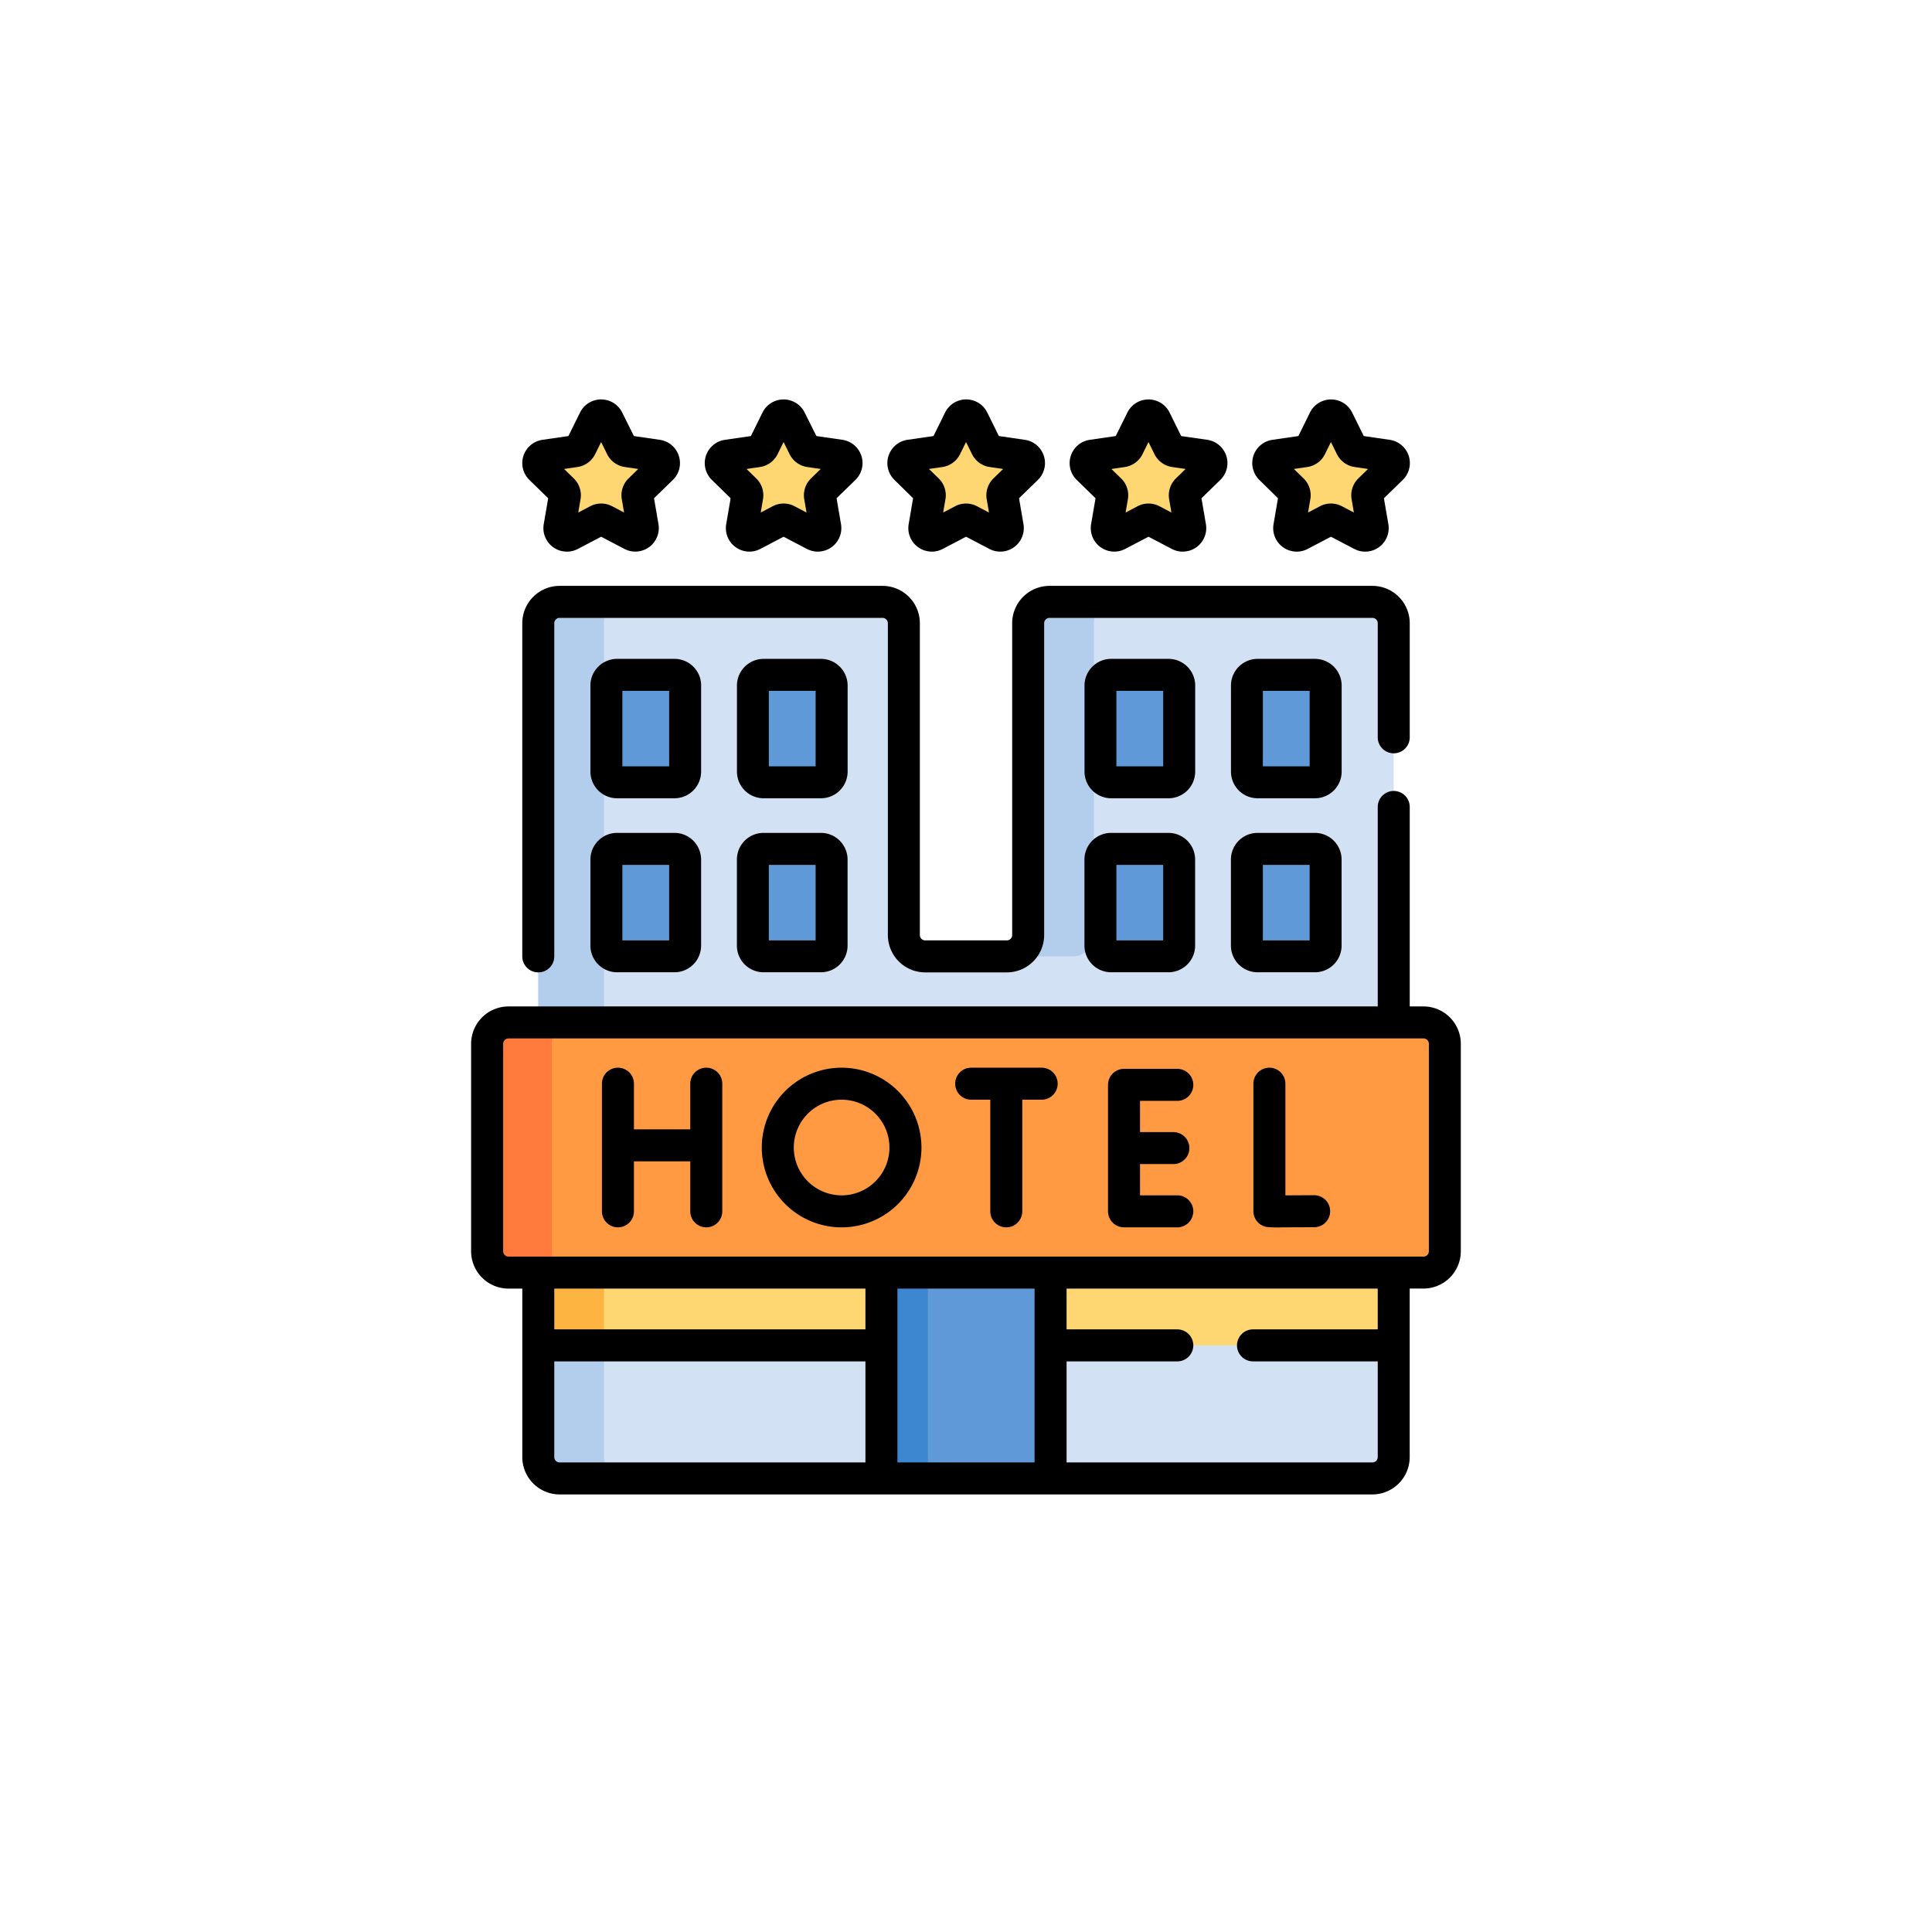 <svg xmlns="http://www.w3.org/2000/svg" xmlns:xlink="http://www.w3.org/1999/xlink" width="174.242" height="171.775" viewBox="0 0 174.242 171.775">
  <defs>
    <filter id="Rectángulo_335073" x="0" y="0" width="174.242" height="171.775" filterUnits="userSpaceOnUse">
      <feOffset dy="3" input="SourceAlpha"/>
      <feGaussianBlur stdDeviation="3" result="blur"/>
      <feFlood flood-opacity="0.161"/>
      <feComposite operator="in" in2="blur"/>
      <feComposite in="SourceGraphic"/>
    </filter>
  </defs>
  <g id="Grupo_948225" data-name="Grupo 948225" transform="translate(-381.333 -1489)">
    <g transform="matrix(1, 0, 0, 1, 381.33, 1489)" filter="url(#Rectángulo_335073)">
      <rect id="Rectángulo_335073-2" data-name="Rectángulo 335073" width="156.242" height="153.775" rx="26" transform="translate(9 6)" fill="#fff"/>
    </g>
    <g id="Grupo_736188" data-name="Grupo 736188" transform="translate(403.491 1508.98)">
      <rect id="Rectángulo_335070" data-name="Rectángulo 335070" width="129.928" height="130.75" transform="translate(0 0)" fill="none"/>
      <g id="hotel" transform="translate(-4.353 16.039)">
        <g id="Grupo_948269" data-name="Grupo 948269" transform="translate(26.131 1.443)">
          <g id="Grupo_948244" data-name="Grupo 948244" transform="translate(4.61 16.818)">
            <path id="Trazado_686677" data-name="Trazado 686677" d="M100.332,96.845v28.124a1.924,1.924,0,0,1-1.924,1.924H91.046a1.924,1.924,0,0,1-1.924-1.924V96.845A1.924,1.924,0,0,0,87.2,94.921H58.075a1.924,1.924,0,0,0-1.924,1.924V172.05a1.924,1.924,0,0,0,1.924,1.924h73.3a1.924,1.924,0,0,0,1.924-1.924V96.845a1.924,1.924,0,0,0-1.924-1.924H102.256A1.924,1.924,0,0,0,100.332,96.845Z" transform="translate(-56.151 -94.921)" fill="#d3e1f5"/>
          </g>
          <g id="Grupo_948245" data-name="Grupo 948245" transform="translate(46.867 16.818)">
            <path id="Trazado_686678" data-name="Trazado 686678" d="M283.653,124.969V96.845a1.924,1.924,0,0,1,1.924-1.924h-5.926a1.924,1.924,0,0,0-1.924,1.924v28.124a1.924,1.924,0,0,1-1.924,1.924h5.926A1.924,1.924,0,0,0,283.653,124.969Z" transform="translate(-275.803 -94.921)" fill="#b3ceec"/>
          </g>
          <g id="Grupo_948246" data-name="Grupo 948246" transform="translate(4.61 16.818)">
            <path id="Trazado_686679" data-name="Trazado 686679" d="M62.077,172.05V96.845A1.924,1.924,0,0,1,64,94.921H58.075a1.924,1.924,0,0,0-1.924,1.924V172.05a1.924,1.924,0,0,0,1.924,1.924H64A1.924,1.924,0,0,1,62.077,172.05Z" transform="translate(-56.151 -94.921)" fill="#b3ceec"/>
          </g>
          <g id="Grupo_948247" data-name="Grupo 948247" transform="translate(10.75 23.396)">
            <path id="Trazado_686680" data-name="Trazado 686680" d="M94.212,138.807H89.03a.962.962,0,0,1-.962-.962v-7.772a.962.962,0,0,1,.962-.962h5.182a.962.962,0,0,1,.962.962v7.772A.962.962,0,0,1,94.212,138.807Z" transform="translate(-88.068 -129.111)" fill="#5f99d7"/>
          </g>
          <g id="Grupo_948248" data-name="Grupo 948248" transform="translate(23.96 23.396)">
            <path id="Trazado_686681" data-name="Trazado 686681" d="M162.874,138.807h-5.182a.962.962,0,0,1-.962-.962v-7.772a.962.962,0,0,1,.962-.962h5.182a.962.962,0,0,1,.962.962v7.772A.962.962,0,0,1,162.874,138.807Z" transform="translate(-156.73 -129.111)" fill="#5f99d7"/>
          </g>
          <g id="Grupo_948249" data-name="Grupo 948249" transform="translate(10.75 39.094)">
            <path id="Trazado_686682" data-name="Trazado 686682" d="M94.212,220.407H89.03a.962.962,0,0,1-.962-.962v-7.772a.962.962,0,0,1,.962-.962h5.182a.962.962,0,0,1,.962.962v7.772A.962.962,0,0,1,94.212,220.407Z" transform="translate(-88.068 -210.711)" fill="#5f99d7"/>
          </g>
          <g id="Grupo_948250" data-name="Grupo 948250" transform="translate(23.96 39.094)">
            <path id="Trazado_686683" data-name="Trazado 686683" d="M162.874,220.407h-5.182a.962.962,0,0,1-.962-.962v-7.772a.962.962,0,0,1,.962-.962h5.182a.962.962,0,0,1,.962.962v7.772A.962.962,0,0,1,162.874,220.407Z" transform="translate(-156.73 -210.711)" fill="#5f99d7"/>
          </g>
          <g id="Grupo_948251" data-name="Grupo 948251" transform="translate(68.515 23.396)">
            <path id="Trazado_686684" data-name="Trazado 686684" d="M389.292,138.807h5.182a.962.962,0,0,0,.962-.962v-7.772a.962.962,0,0,0-.962-.962h-5.182a.962.962,0,0,0-.962.962v7.772A.962.962,0,0,0,389.292,138.807Z" transform="translate(-388.33 -129.111)" fill="#5f99d7"/>
          </g>
          <g id="Grupo_948252" data-name="Grupo 948252" transform="translate(55.306 23.396)">
            <path id="Trazado_686685" data-name="Trazado 686685" d="M320.63,138.807h5.182a.962.962,0,0,0,.962-.962v-7.772a.962.962,0,0,0-.962-.962H320.63a.962.962,0,0,0-.962.962v7.772A.962.962,0,0,0,320.63,138.807Z" transform="translate(-319.668 -129.111)" fill="#5f99d7"/>
          </g>
          <g id="Grupo_948253" data-name="Grupo 948253" transform="translate(68.515 39.094)">
            <path id="Trazado_686686" data-name="Trazado 686686" d="M389.292,220.407h5.182a.962.962,0,0,0,.962-.962v-7.772a.962.962,0,0,0-.962-.962h-5.182a.962.962,0,0,0-.962.962v7.772A.962.962,0,0,0,389.292,220.407Z" transform="translate(-388.33 -210.711)" fill="#5f99d7"/>
          </g>
          <g id="Grupo_948254" data-name="Grupo 948254" transform="translate(55.306 39.094)">
            <path id="Trazado_686687" data-name="Trazado 686687" d="M320.63,220.407h5.182a.962.962,0,0,0,.962-.962v-7.772a.962.962,0,0,0-.962-.962H320.63a.962.962,0,0,0-.962.962v7.772A.962.962,0,0,0,320.63,220.407Z" transform="translate(-319.668 -210.711)" fill="#5f99d7"/>
          </g>
          <g id="Grupo_948255" data-name="Grupo 948255" transform="translate(4.61)">
            <path id="Trazado_686688" data-name="Trazado 686688" d="M61.5,16.976l-2.452,1.289a.678.678,0,0,1-.983-.714l.468-2.731a.678.678,0,0,0-.195-.6l-1.984-1.934a.678.678,0,0,1,.376-1.156l2.742-.4a.678.678,0,0,0,.51-.371l1.226-2.484a.678.678,0,0,1,1.215,0l1.226,2.484a.678.678,0,0,0,.51.371l2.742.4a.678.678,0,0,1,.376,1.156L65.295,14.22a.678.678,0,0,0-.195.6l.468,2.731a.678.678,0,0,1-.983.714l-2.452-1.289A.678.678,0,0,0,61.5,16.976Z" transform="translate(-56.15 -7.499)" fill="#ffd772"/>
          </g>
          <g id="Grupo_948256" data-name="Grupo 948256" transform="translate(21.064 0)">
            <path id="Trazado_686689" data-name="Trazado 686689" d="M147.032,16.977l-2.452,1.289a.678.678,0,0,1-.983-.714l.468-2.731a.678.678,0,0,0-.195-.6l-1.984-1.934a.678.678,0,0,1,.376-1.156l2.742-.4a.678.678,0,0,0,.51-.371l1.226-2.484a.678.678,0,0,1,1.215,0l1.226,2.484a.678.678,0,0,0,.51.371l2.742.4a.678.678,0,0,1,.376,1.156l-1.984,1.934a.678.678,0,0,0-.195.6l.468,2.731a.678.678,0,0,1-.983.714l-2.452-1.289A.677.677,0,0,0,147.032,16.977Z" transform="translate(-141.68 -7.5)" fill="#ffd772"/>
          </g>
          <g id="Grupo_948257" data-name="Grupo 948257" transform="translate(37.519)">
            <path id="Trazado_686690" data-name="Trazado 686690" d="M232.564,16.976l-2.452,1.289a.678.678,0,0,1-.983-.714l.468-2.731a.678.678,0,0,0-.195-.6l-1.984-1.934a.678.678,0,0,1,.376-1.156l2.742-.4a.678.678,0,0,0,.51-.371l1.226-2.484a.678.678,0,0,1,1.215,0l1.226,2.484a.678.678,0,0,0,.51.371l2.742.4a.678.678,0,0,1,.376,1.156l-1.984,1.934a.678.678,0,0,0-.195.6l.468,2.731a.678.678,0,0,1-.983.714l-2.452-1.289A.678.678,0,0,0,232.564,16.976Z" transform="translate(-227.212 -7.499)" fill="#ffd772"/>
          </g>
          <g id="Grupo_948258" data-name="Grupo 948258" transform="translate(53.974 0)">
            <path id="Trazado_686691" data-name="Trazado 686691" d="M318.095,16.977l-2.452,1.289a.678.678,0,0,1-.983-.714l.468-2.731a.678.678,0,0,0-.195-.6l-1.984-1.934a.678.678,0,0,1,.376-1.156l2.742-.4a.678.678,0,0,0,.51-.371L317.8,7.878a.678.678,0,0,1,1.215,0l1.226,2.484a.678.678,0,0,0,.51.371l2.742.4a.678.678,0,0,1,.376,1.156l-1.984,1.934a.678.678,0,0,0-.195.6l.468,2.731a.678.678,0,0,1-.983.714l-2.452-1.289A.677.677,0,0,0,318.095,16.977Z" transform="translate(-312.743 -7.5)" fill="#ffd772"/>
          </g>
          <g id="Grupo_948259" data-name="Grupo 948259" transform="translate(70.429 0)">
            <path id="Trazado_686692" data-name="Trazado 686692" d="M403.626,16.977l-2.452,1.289a.678.678,0,0,1-.983-.714l.468-2.731a.678.678,0,0,0-.195-.6l-1.984-1.934a.678.678,0,0,1,.376-1.156l2.742-.4a.678.678,0,0,0,.51-.371l1.226-2.484a.678.678,0,0,1,1.215,0l1.226,2.484a.678.678,0,0,0,.51.371l2.742.4a.678.678,0,0,1,.376,1.156l-1.984,1.934a.678.678,0,0,0-.195.6l.468,2.731a.678.678,0,0,1-.983.714l-2.452-1.289A.677.677,0,0,0,403.626,16.977Z" transform="translate(-398.274 -7.5)" fill="#ffd772"/>
          </g>
          <g id="Grupo_948262" data-name="Grupo 948262" transform="translate(0 54.747)">
            <g id="Grupo_948261" data-name="Grupo 948261">
              <g id="Grupo_948260" data-name="Grupo 948260">
                <path id="Trazado_686693" data-name="Trazado 686693" d="M116.636,314.631H34.112a1.924,1.924,0,0,1-1.924-1.924V293.995a1.924,1.924,0,0,1,1.924-1.924h82.524a1.924,1.924,0,0,1,1.924,1.924v18.712A1.924,1.924,0,0,1,116.636,314.631Z" transform="translate(-32.188 -292.071)" fill="#ff9a42"/>
              </g>
            </g>
          </g>
          <g id="Grupo_948264" data-name="Grupo 948264" transform="translate(0 54.747)">
            <g id="Grupo_948263" data-name="Grupo 948263">
              <path id="Trazado_686694" data-name="Trazado 686694" d="M38.006,312.707V293.995a1.924,1.924,0,0,1,1.924-1.924H34.112a1.924,1.924,0,0,0-1.924,1.924v18.712a1.924,1.924,0,0,0,1.924,1.924h5.818A1.924,1.924,0,0,1,38.006,312.707Z" transform="translate(-32.188 -292.071)" fill="#ff7a3c"/>
            </g>
          </g>
          <g id="Grupo_948265" data-name="Grupo 948265" transform="translate(4.61 77.306)">
            <path id="Trazado_686695" data-name="Trazado 686695" d="M56.151,409.336H133.3V415.9H56.151Z" transform="translate(-56.151 -409.336)" fill="#ffd772"/>
          </g>
          <g id="Grupo_948266" data-name="Grupo 948266" transform="translate(4.61 77.306)">
            <path id="Trazado_686696" data-name="Trazado 686696" d="M56.151,409.336h5.926V415.9H56.151Z" transform="translate(-56.151 -409.336)" fill="#fdb440"/>
          </g>
          <g id="Grupo_948267" data-name="Grupo 948267" transform="translate(35.559 77.306)">
            <path id="Trazado_686697" data-name="Trazado 686697" d="M217.023,409.336h15.254V427.9H217.023Z" transform="translate(-217.023 -409.336)" fill="#5f99d7"/>
          </g>
          <g id="Grupo_948268" data-name="Grupo 948268" transform="translate(35.559 77.306)">
            <path id="Trazado_686698" data-name="Trazado 686698" d="M217.023,409.336h4.187V427.9h-4.187Z" transform="translate(-217.023 -409.336)" fill="#3c87d0"/>
          </g>
        </g>
        <g id="Grupo_948270" data-name="Grupo 948270" transform="translate(24.688 0)">
          <path id="Trazado_686699" data-name="Trazado 686699" d="M50.094,122.279a1.443,1.443,0,0,0,1.443-1.443V90.788a.482.482,0,0,1,.481-.481H81.141a.482.482,0,0,1,.481.481v28.124a3.371,3.371,0,0,0,3.367,3.367h7.362a3.371,3.371,0,0,0,3.367-3.367V90.788a.482.482,0,0,1,.481-.481h29.123a.482.482,0,0,1,.481.481v10.291a1.443,1.443,0,1,0,2.886,0V90.788a3.371,3.371,0,0,0-3.367-3.367H96.2a3.371,3.371,0,0,0-3.367,3.367v28.124a.482.482,0,0,1-.481.481H84.989a.482.482,0,0,1-.481-.481V90.788a3.371,3.371,0,0,0-3.367-3.367H52.018a3.371,3.371,0,0,0-3.367,3.367v30.048A1.443,1.443,0,0,0,50.094,122.279Z" transform="translate(-44.041 -70.603)"/>
          <path id="Trazado_686700" data-name="Trazado 686700" d="M90.561,124.016a2.407,2.407,0,0,0-2.4-2.4H82.974a2.407,2.407,0,0,0-2.4,2.4v7.772a2.407,2.407,0,0,0,2.4,2.4h5.182a2.407,2.407,0,0,0,2.4-2.4v-7.772Zm-2.886,7.291h-4.22V124.5h4.22v6.81Z" transform="translate(-69.818 -98.215)"/>
          <path id="Trazado_686701" data-name="Trazado 686701" d="M159.222,124.016a2.407,2.407,0,0,0-2.4-2.4h-5.182a2.407,2.407,0,0,0-2.4,2.4v7.772a2.407,2.407,0,0,0,2.4,2.4h5.182a2.407,2.407,0,0,0,2.4-2.4Zm-2.886,7.291h-4.22V124.5h4.22Z" transform="translate(-125.27 -98.215)"/>
          <path id="Trazado_686702" data-name="Trazado 686702" d="M88.156,203.211H82.974a2.407,2.407,0,0,0-2.4,2.4v7.772a2.407,2.407,0,0,0,2.4,2.4h5.182a2.407,2.407,0,0,0,2.4-2.4v-7.772A2.408,2.408,0,0,0,88.156,203.211Zm-.481,9.7h-4.22V206.1h4.22v6.81Z" transform="translate(-69.818 -164.117)"/>
          <path id="Trazado_686703" data-name="Trazado 686703" d="M156.817,203.211h-5.182a2.407,2.407,0,0,0-2.4,2.4v7.772a2.407,2.407,0,0,0,2.4,2.4h5.182a2.407,2.407,0,0,0,2.4-2.4v-7.772A2.408,2.408,0,0,0,156.817,203.211Zm-.481,9.7h-4.22V206.1h4.22Z" transform="translate(-125.27 -164.117)"/>
          <path id="Trazado_686704" data-name="Trazado 686704" d="M390.822,124.016a2.407,2.407,0,0,0-2.4-2.4h-5.182a2.407,2.407,0,0,0-2.4,2.4v7.772a2.407,2.407,0,0,0,2.4,2.4h5.182a2.407,2.407,0,0,0,2.4-2.4Zm-2.886,7.291h-4.22V124.5h4.22Z" transform="translate(-312.315 -98.215)"/>
          <path id="Trazado_686705" data-name="Trazado 686705" d="M322.16,124.016a2.407,2.407,0,0,0-2.4-2.4h-5.182a2.407,2.407,0,0,0-2.4,2.4v7.772a2.407,2.407,0,0,0,2.4,2.4h5.182a2.407,2.407,0,0,0,2.4-2.4Zm-2.886,7.291h-4.22V124.5h4.22Z" transform="translate(-256.862 -98.215)"/>
          <path id="Trazado_686706" data-name="Trazado 686706" d="M388.417,203.211h-5.182a2.407,2.407,0,0,0-2.4,2.4v7.772a2.407,2.407,0,0,0,2.4,2.4h5.182a2.407,2.407,0,0,0,2.4-2.4v-7.772A2.408,2.408,0,0,0,388.417,203.211Zm-.481,9.7h-4.22V206.1h4.22Z" transform="translate(-312.315 -164.117)"/>
          <path id="Trazado_686707" data-name="Trazado 686707" d="M319.755,203.211h-5.182a2.407,2.407,0,0,0-2.4,2.4v7.772a2.407,2.407,0,0,0,2.4,2.4h5.182a2.407,2.407,0,0,0,2.4-2.4v-7.772A2.408,2.408,0,0,0,319.755,203.211Zm-.481,9.7h-4.22V206.1h4.22Z" transform="translate(-256.862 -164.117)"/>
          <path id="Trazado_686708" data-name="Trazado 686708" d="M50.984,8.916l-.4,2.334a2.12,2.12,0,0,0,3.077,2.236l2.1-1.1,2.1,1.1A2.12,2.12,0,0,0,60.93,11.25l-.4-2.334,1.7-1.653a2.121,2.121,0,0,0-1.175-3.617l-2.344-.341L57.659,1.182a2.12,2.12,0,0,0-3.8,0L52.808,3.306l-2.344.341a2.121,2.121,0,0,0-1.175,3.617ZM53.62,6.1a2.121,2.121,0,0,0,1.6-1.16l.54-1.094.54,1.094a2.12,2.12,0,0,0,1.6,1.159l1.207.175-.874.852a2.121,2.121,0,0,0-.61,1.877l.206,1.2-1.08-.568a2.12,2.12,0,0,0-1.972,0h0l-1.08.568.206-1.2a2.121,2.121,0,0,0-.61-1.876l-.874-.852Z" transform="translate(-44.038 0)"/>
          <path id="Trazado_686709" data-name="Trazado 686709" d="M136.515,8.916l-.4,2.334a2.121,2.121,0,0,0,3.077,2.235l2.1-1.1,2.1,1.1a2.121,2.121,0,0,0,3.077-2.235l-.4-2.334,1.7-1.653a2.12,2.12,0,0,0-1.175-3.617l-2.344-.341L143.19,1.182a2.121,2.121,0,0,0-3.8,0l-1.048,2.124-2.344.341a2.12,2.12,0,0,0-1.175,3.617ZM139.151,6.1a2.12,2.12,0,0,0,1.6-1.16l.54-1.094.54,1.095a2.12,2.12,0,0,0,1.6,1.159l1.207.175-.874.852a2.121,2.121,0,0,0-.61,1.877l.206,1.2-1.08-.568a2.119,2.119,0,0,0-1.973,0h0l-1.08.568.206-1.2a2.12,2.12,0,0,0-.61-1.877l-.874-.852Z" transform="translate(-113.114 0)"/>
          <path id="Trazado_686710" data-name="Trazado 686710" d="M222.047,8.916l-.4,2.334a2.121,2.121,0,0,0,3.077,2.235l2.1-1.1,2.1,1.1a2.121,2.121,0,0,0,3.077-2.235l-.4-2.334,1.7-1.653a2.12,2.12,0,0,0-1.175-3.617l-2.344-.341-1.048-2.124a2.12,2.12,0,0,0-3.8,0l-1.048,2.124-2.344.341a2.12,2.12,0,0,0-1.175,3.617ZM224.682,6.1a2.119,2.119,0,0,0,1.6-1.16l.54-1.094.54,1.094a2.119,2.119,0,0,0,1.6,1.16l1.207.175-.874.852a2.12,2.12,0,0,0-.61,1.877l.206,1.2-1.08-.568a2.121,2.121,0,0,0-1.973,0l-1.08.568.206-1.2a2.12,2.12,0,0,0-.61-1.877l-.874-.852Z" transform="translate(-182.19 0)"/>
          <path id="Trazado_686711" data-name="Trazado 686711" d="M307.577,8.916l-.4,2.334a2.121,2.121,0,0,0,3.077,2.235l2.1-1.1,2.1,1.1a2.121,2.121,0,0,0,3.077-2.235l-.4-2.334,1.7-1.653a2.12,2.12,0,0,0-1.175-3.617L315.3,3.306l-1.048-2.124a2.121,2.121,0,0,0-3.8,0L309.4,3.306l-2.344.341a2.121,2.121,0,0,0-1.175,3.617ZM310.212,6.1a2.121,2.121,0,0,0,1.6-1.16l.54-1.094.54,1.094a2.119,2.119,0,0,0,1.6,1.16l1.207.175-.874.852a2.119,2.119,0,0,0-.61,1.877l.206,1.2-1.08-.568a2.12,2.12,0,0,0-1.973,0h0l-1.08.568.206-1.2a2.121,2.121,0,0,0-.61-1.876l-.874-.851Z" transform="translate(-251.266 0)"/>
          <path id="Trazado_686712" data-name="Trazado 686712" d="M393.108,8.916l-.4,2.334a2.12,2.12,0,0,0,3.077,2.236l2.1-1.1,2.1,1.1a2.12,2.12,0,0,0,3.077-2.235l-.4-2.334,1.7-1.653a2.121,2.121,0,0,0-1.175-3.617l-2.344-.341-1.048-2.124a2.121,2.121,0,0,0-3.8,0l-1.048,2.124-2.344.341a2.121,2.121,0,0,0-1.175,3.617ZM395.744,6.1a2.121,2.121,0,0,0,1.6-1.16l.54-1.094.54,1.094a2.12,2.12,0,0,0,1.6,1.159l1.207.175-.874.852a2.121,2.121,0,0,0-.61,1.877l.206,1.2-1.08-.568a2.12,2.12,0,0,0-1.973,0h0l-1.08.568.206-1.2a2.121,2.121,0,0,0-.61-1.876l-.874-.852Z" transform="translate(-320.343 0)"/>
          <path id="Trazado_686713" data-name="Trazado 686713" d="M110.579,202.99h-1.243V185a1.443,1.443,0,0,0-2.886,0V202.99h-78.4a3.371,3.371,0,0,0-3.367,3.367v18.712a3.371,3.371,0,0,0,3.367,3.367H29.3v15.2A3.371,3.371,0,0,0,32.665,247h73.3a3.371,3.371,0,0,0,3.367-3.367v-15.2h1.243a3.371,3.371,0,0,0,3.367-3.367V206.356a3.371,3.371,0,0,0-3.367-3.367ZM60.247,232.114H32.184v-3.678H60.247Zm-28.063,11.52V235H60.247v9.115H32.665A.481.481,0,0,1,32.184,243.633Zm30.949.481V228.435H75.5v15.679Zm42.836,0H78.387V235h9.986a1.443,1.443,0,1,0,0-2.886H78.387v-3.678H106.45v3.678H95.2a1.443,1.443,0,1,0,0,2.886H106.45v8.634A.481.481,0,0,1,105.969,244.114Zm5.091-19.046a.481.481,0,0,1-.481.481H28.055a.481.481,0,0,1-.481-.481V206.356a.482.482,0,0,1,.481-.481h82.525a.482.482,0,0,1,.481.481Z" transform="translate(-24.688 -148.243)"/>
          <path id="Trazado_686714" data-name="Trazado 686714" d="M396.865,324.787h-.008c-.886,0-1.834.009-2.58.01V314.728a1.443,1.443,0,1,0-2.886,0v11.5a1.443,1.443,0,0,0,1.2,1.422,10.637,10.637,0,0,0,1.468.031c.616,0,1.51,0,2.816-.01a1.443,1.443,0,0,0-.008-2.886Z" transform="translate(-320.844 -253.014)"/>
          <path id="Trazado_686715" data-name="Trazado 686715" d="M95.4,313.285a1.443,1.443,0,0,0-1.443,1.443v4.116H88.878v-4.116a1.443,1.443,0,0,0-2.886,0V326.24a1.443,1.443,0,0,0,2.886,0v-4.511h5.081v4.511a1.443,1.443,0,1,0,2.886,0V314.728A1.443,1.443,0,0,0,95.4,313.285Z" transform="translate(-74.198 -253.014)"/>
          <path id="Trazado_686716" data-name="Trazado 686716" d="M329.486,316.717a1.443,1.443,0,0,0,0-2.886H324.68a1.443,1.443,0,0,0-1.443,1.443v11.407a1.443,1.443,0,0,0,1.443,1.443h4.806a1.443,1.443,0,0,0,0-2.886h-3.363V322.42h3.009a1.443,1.443,0,0,0,0-2.886h-3.009v-2.818Z" transform="translate(-265.801 -253.455)"/>
          <path id="Trazado_686717" data-name="Trazado 686717" d="M259.39,313.285h-6.358a1.443,1.443,0,0,0,0,2.886h1.723V326.24a1.443,1.443,0,0,0,2.886,0V316.171h1.749a1.443,1.443,0,0,0,0-2.886Z" transform="translate(-207.937 -253.014)"/>
          <path id="Trazado_686718" data-name="Trazado 686718" d="M168.133,313.285a7.2,7.2,0,1,0,7.2,7.2A7.207,7.207,0,0,0,168.133,313.285Zm0,11.512a4.313,4.313,0,1,1,4.313-4.313A4.318,4.318,0,0,1,168.133,324.8Z" transform="translate(-134.723 -253.014)"/>
        </g>
      </g>
    </g>
  </g>
</svg>
